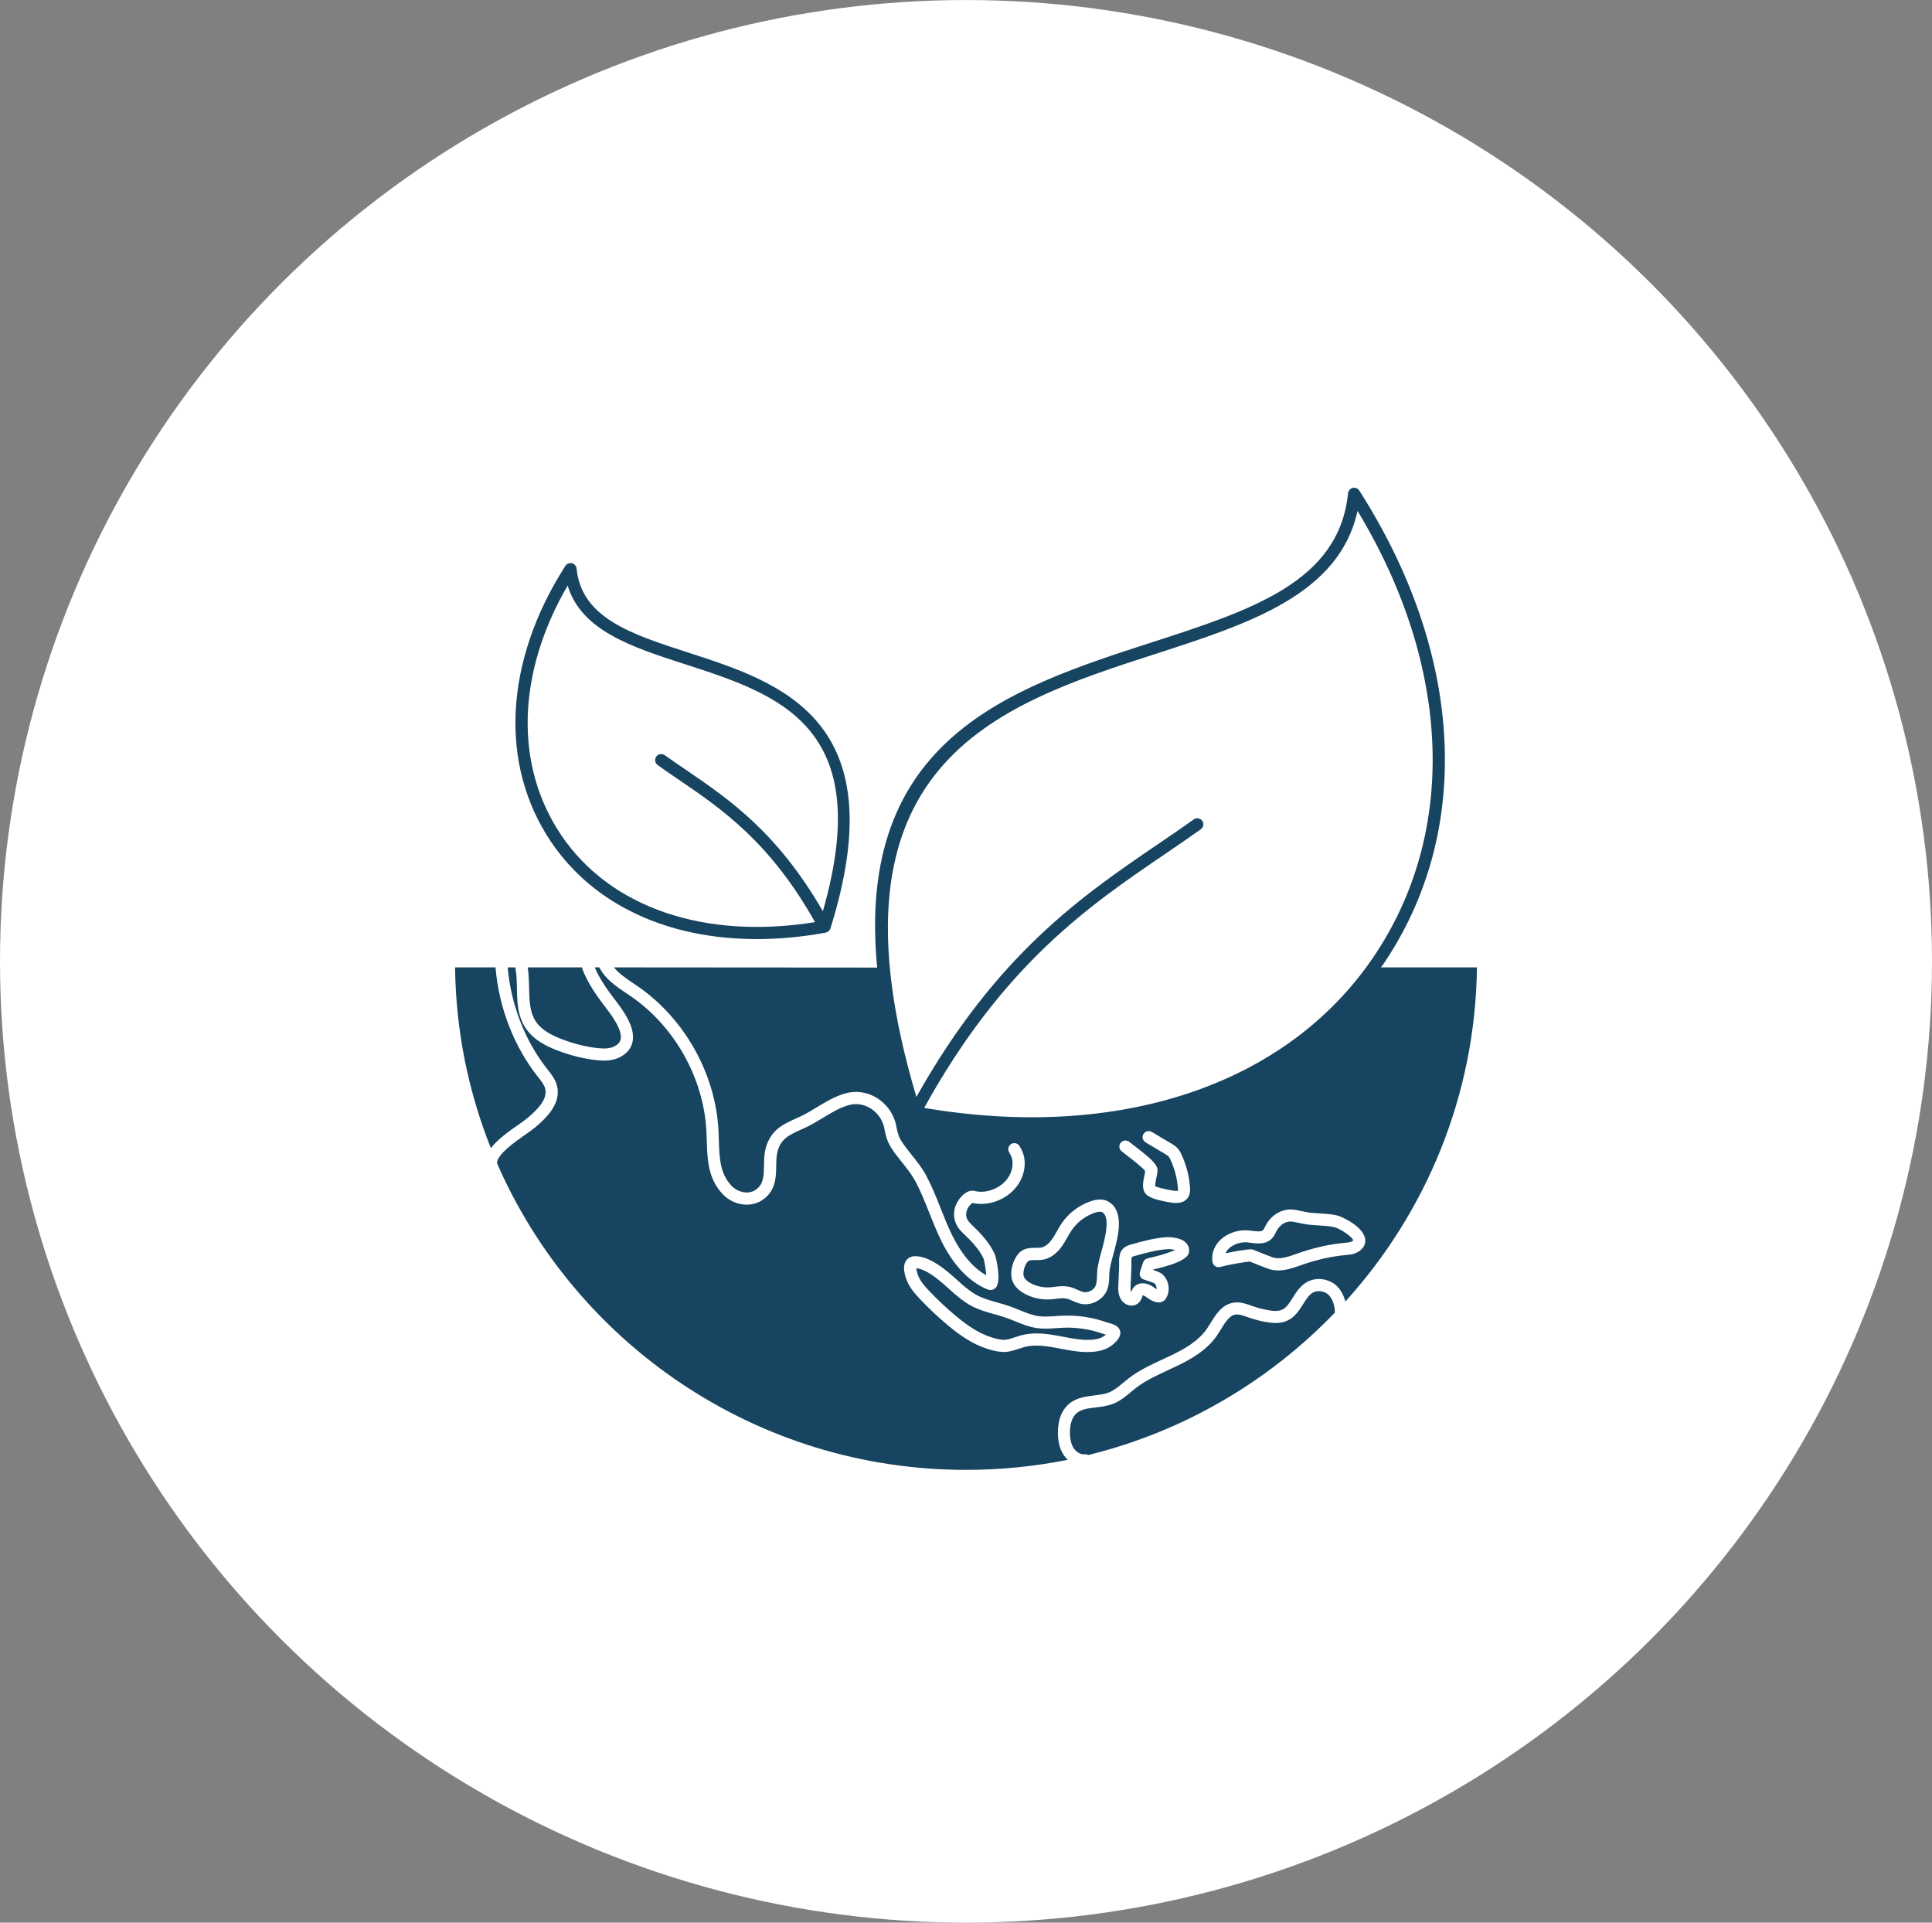 <svg width="201" height="200" xmlns="http://www.w3.org/2000/svg" xmlns:xlink="http://www.w3.org/1999/xlink" xml:space="preserve" overflow="hidden"><rect width="100%" height="100%" fill="#808080" stroke="none"/><g transform="translate(-866 -24)"><path d="M200 100C200 135.727 180.94 168.739 150 186.6 119.06 204.463 80.939 204.463 50 186.6 19.06 168.737 0 135.724 0 100 0 64.276 19.06 31.261 50 13.4 80.94-4.463 119.061-4.463 150 13.4 180.94 31.263 200 64.276 200 100" fill="#FFFFFF" transform="matrix(1.005 0 0 1 866 24)"/><path d="M95.117 132.856C94.959 132.516 94.866 132.137 94.861 131.931 95.845 131.99 97.163 133.126 97.606 133.51 97.813 133.687 98.019 133.874 98.226 134.061 98.959 134.72 99.717 135.404 100.642 135.886 101.38 136.27 102.167 136.491 102.925 136.703 103.333 136.816 103.737 136.929 104.135 137.072 104.445 137.18 104.75 137.308 105.06 137.431 105.779 137.726 106.522 138.031 107.338 138.149 108.042 138.247 108.726 138.203 109.39 138.154 109.641 138.134 109.892 138.12 110.138 138.11 111.471 138.066 112.849 138.272 114.113 138.72 114.167 138.74 114.251 138.764 114.349 138.794 114.384 138.803 114.433 138.818 114.487 138.833 114.231 139.064 113.867 139.236 113.463 139.305 112.371 139.497 111.249 139.281 110.064 139.054 109.168 138.882 108.248 138.705 107.313 138.705 106.777 138.705 106.236 138.764 105.685 138.912 105.483 138.966 105.277 139.035 105.075 139.103 104.627 139.256 104.199 139.399 103.801 139.369 103.333 139.33 102.767 139.182 102.133 138.931 100.858 138.424 99.727 137.543 98.886 136.835 97.931 136.028 97.011 135.157 96.155 134.247 95.761 133.829 95.353 133.372 95.117 132.855ZM106.693 133.48C107.279 133.795 107.933 133.948 108.602 133.913 108.789 133.904 108.976 133.884 109.163 133.859 109.581 133.81 110.014 133.756 110.472 133.82 110.551 133.83 110.629 133.844 110.703 133.859 111.013 133.928 111.294 134.056 111.54 134.169 111.766 134.272 111.982 134.366 112.184 134.405 112.558 134.474 112.996 134.307 113.272 133.982 113.532 133.677 113.547 133.229 113.562 132.713 113.572 132.418 113.582 132.122 113.631 131.842 113.729 131.247 113.887 130.666 114.039 130.11 114.123 129.805 114.206 129.505 114.275 129.2 114.428 128.55 114.9 126.583 114.113 126.1 113.965 126.012 113.685 126.031 113.326 126.154 112.361 126.484 111.515 127.129 110.94 127.97 110.777 128.211 110.635 128.467 110.487 128.723 110.31 129.038 110.133 129.357 109.921 129.653 109.375 130.425 108.701 130.902 107.978 131.03 107.737 131.074 107.476 131.079 107.215 131.074 106.787 131.074 106.522 131.079 106.384 131.237 106.04 131.625 105.843 132.442 105.995 132.831 106.094 133.062 106.33 133.278 106.694 133.48ZM137.453 134.622C137.011 134.277 136.361 134.209 135.913 134.46 135.5 134.691 135.205 135.163 134.895 135.665 134.511 136.28 134.078 136.978 133.316 137.352 132.543 137.731 131.682 137.638 131.018 137.515 130.423 137.406 129.828 137.249 129.252 137.047L129.075 136.983C128.652 136.836 128.253 136.693 127.904 136.742 127.274 136.836 126.846 137.534 126.393 138.272 126.261 138.489 126.128 138.705 125.995 138.902 124.947 140.447 123.314 141.377 121.857 142.08 121.533 142.238 121.208 142.39 120.883 142.543 119.702 143.089 118.59 143.611 117.616 144.358 117.434 144.501 117.257 144.649 117.075 144.801 116.534 145.254 115.978 145.721 115.274 146.006 114.669 146.252 114.039 146.331 113.424 146.405 112.607 146.508 111.904 146.592 111.422 147.03 110.885 147.512 110.767 148.348 110.762 148.963 110.753 149.662 110.88 150.223 111.136 150.626 111.407 151.059 111.889 151.33 112.283 151.28 112.415 151.266 112.533 151.3 112.642 151.359 122.546 148.919 131.348 143.684 138.186 136.54 138.186 136.52 138.176 136.505 138.176 136.481 138.216 135.817 137.871 134.946 137.453 134.621ZM117.154 134.263C117.292 133.913 117.557 133.657 117.892 133.549 118.482 133.357 119.053 133.662 119.275 133.8 119.353 133.849 119.432 133.909 119.516 133.963 119.589 134.017 119.663 134.066 119.732 134.11 119.752 133.879 119.663 133.633 119.496 133.485 119.417 133.446 118.852 133.239 118.419 133.102 118.261 133.052 118.123 132.939 118.05 132.787 117.971 132.639 117.961 132.462 118.01 132.305L118.335 131.316C118.404 131.104 118.581 130.942 118.803 130.897 119.964 130.647 121.145 130.277 121.671 130.012 121.469 129.982 121.135 129.928 120.869 129.943 119.747 130.012 118.611 130.327 117.513 130.637 117.381 130.676 117.233 130.716 117.164 130.765 117.169 130.765 117.149 130.809 117.135 130.917 117.11 131.099 117.12 131.296 117.125 131.473 117.13 131.606 117.13 131.729 117.125 131.832L117.046 133.653C117.036 133.874 117.021 134.223 117.095 134.42ZM54.621 116.285C56.087 115.06 56.662 114.091 56.436 113.235 56.333 112.841 56.042 112.473 55.738 112.084L55.649 111.971C53.169 108.792 51.639 104.778 51.295 100.63L47.108 100.63C47.187 107.257 48.5 113.595 50.813 119.43 51.497 118.529 52.623 117.727 53.608 117.034 54.006 116.753 54.365 116.502 54.621 116.286ZM129.671 129.978C129.69 129.983 129.823 130.037 130.02 130.115 130.482 130.303 131.339 130.652 131.732 130.79 132.426 131.036 133.287 130.76 134.108 130.465 135.894 129.815 137.572 129.432 139.24 129.279 139.511 129.255 139.722 129.235 139.87 129.166 140.047 129.082 140.086 129.023 140.086 129.023 140.042 128.684 138.699 127.774 138.094 127.646 137.597 127.538 137.075 127.508 136.529 127.474 136.012 127.444 135.481 127.41 134.945 127.311 134.787 127.282 134.63 127.247 134.473 127.213 134.148 127.139 133.838 127.07 133.548 127.065 132.874 127.09 132.396 127.582 132.136 128.074L132.072 128.202C131.963 128.418 131.835 128.684 131.589 128.905 130.965 129.476 130.084 129.363 129.439 129.274L129.134 129.235C128.544 129.181 127.875 129.363 127.393 129.722 127.186 129.875 126.979 130.101 126.861 130.372 127.747 130.184 128.982 129.958 129.488 129.958 129.572 129.958 129.631 129.963 129.67 129.978ZM54.771 102.755C54.8 104.079 54.825 105.329 55.513 106.323 56.148 107.238 57.29 107.764 58.214 108.118 59.459 108.595 60.704 108.901 61.919 109.033 62.677 109.112 63.213 109.053 63.617 108.837 64.094 108.586 64.202 108.305 64.246 108.118 64.468 107.124 63.238 105.511 62.653 104.738L62.569 104.63C61.964 103.833 60.754 102.219 60.237 100.63L54.623 100.63C54.648 100.807 54.677 100.984 54.697 101.161 54.746 101.678 54.761 102.214 54.771 102.755ZM152.893 100.63C152.735 113.978 147.604 126.151 139.275 135.385 139.088 134.711 138.749 134.037 138.222 133.629 137.371 132.964 136.195 132.856 135.295 133.363 134.596 133.752 134.183 134.416 133.819 135.001 133.494 135.518 133.194 136.01 132.756 136.222 132.313 136.438 131.713 136.369 131.241 136.281 130.709 136.182 130.178 136.045 129.661 135.862L129.494 135.803C128.973 135.616 128.372 135.405 127.723 135.503 126.508 135.68 125.878 136.714 125.322 137.619 125.199 137.816 125.081 138.013 124.953 138.199 124.073 139.498 122.616 140.32 121.308 140.955 120.993 141.107 120.673 141.255 120.353 141.407 119.163 141.958 117.933 142.534 116.85 143.365 116.653 143.518 116.461 143.675 116.27 143.838 115.787 144.246 115.325 144.63 114.808 144.841 114.356 145.023 113.834 145.087 113.278 145.156 112.383 145.269 111.364 145.392 110.587 146.101 109.898 146.726 109.524 147.715 109.514 148.954 109.505 149.914 109.691 150.686 110.085 151.306 110.213 151.513 110.37 151.69 110.538 151.852 107.128 152.536 103.606 152.9 99.999 152.9 78.282 152.9 59.581 139.75 51.443 120.989 51.477 120.079 53.258 118.82 54.331 118.062 54.764 117.757 55.147 117.481 55.428 117.25 56.614 116.256 58.134 114.731 57.652 112.911 57.479 112.266 57.081 111.755 56.727 111.302L56.638 111.194C54.326 108.237 52.894 104.498 52.555 100.63L53.347 100.63C53.381 100.852 53.416 101.073 53.44 101.295 53.49 101.777 53.499 102.279 53.509 102.781 53.539 104.232 53.568 105.733 54.478 107.041 55.31 108.242 56.673 108.876 57.765 109.295 59.113 109.811 60.461 110.141 61.785 110.284 61.996 110.308 62.242 110.328 62.503 110.328 63.035 110.328 63.645 110.249 64.206 109.954 64.899 109.585 65.327 109.063 65.475 108.399 65.819 106.84 64.462 105.054 63.655 103.986L63.571 103.878C63.099 103.248 62.085 101.91 61.569 100.631L62.046 100.631 62.075 100.69C62.705 101.88 63.797 102.618 64.85 103.327L65.377 103.686C69.864 106.82 72.831 112.158 73.126 117.624 73.145 117.958 73.155 118.293 73.165 118.632 73.219 120.571 73.278 122.578 74.798 124.202 75.984 125.471 77.893 125.683 79.138 124.674 80.314 123.724 80.338 122.416 80.353 121.265 80.363 120.723 80.373 120.217 80.491 119.774 80.855 118.436 81.677 118.067 83.04 117.452L83.286 117.339C83.96 117.033 84.589 116.645 85.199 116.276 86.09 115.735 86.926 115.223 87.861 114.957 88.619 114.741 89.426 114.864 90.119 115.297 90.872 115.764 91.394 116.532 91.551 117.403 91.674 118.072 91.812 118.682 92.26 119.395 92.609 119.951 93.012 120.453 93.401 120.94 93.903 121.57 94.38 122.17 94.749 122.859 95.31 123.907 95.758 125.048 96.195 126.155 96.569 127.095 96.953 128.069 97.411 129.009 98.67 131.592 100.284 133.314 102.213 134.126 102.316 134.17 102.424 134.19 102.528 134.19 102.724 134.19 102.911 134.116 103.059 133.968 103.748 133.285 103.039 130.623 103.03 130.598 102.498 129.289 101.445 128.217 100.501 127.311 100.097 126.923 99.945 126.519 100.043 126.072 100.151 125.58 100.506 125.235 100.668 125.137 102.311 125.511 104.225 124.797 105.268 123.395 106.031 122.372 106.277 121.058 105.908 119.971 105.819 119.715 105.701 119.469 105.539 119.208 105.357 118.913 104.968 118.824 104.673 119.006 104.378 119.188 104.289 119.577 104.471 119.872 104.579 120.049 104.663 120.216 104.717 120.379 104.958 121.077 104.781 121.943 104.265 122.637 103.502 123.655 102.041 124.192 100.875 123.882 100.235 123.714 99.502 124.334 99.108 125.038 98.498 126.13 98.695 127.321 99.635 128.216 100.486 129.028 101.431 129.987 101.849 131.006 101.918 131.281 102.055 132.088 102.1 132.659 100.722 131.877 99.531 130.465 98.547 128.452 98.114 127.562 97.736 126.612 97.376 125.692 96.929 124.556 96.461 123.38 95.871 122.268 95.443 121.471 94.906 120.802 94.39 120.152 94.006 119.67 93.642 119.212 93.327 118.715 92.998 118.194 92.899 117.766 92.791 117.17 92.57 115.95 91.837 114.878 90.784 114.218 89.785 113.594 88.624 113.421 87.517 113.736 86.419 114.046 85.465 114.632 84.54 115.192 83.935 115.561 83.364 115.911 82.759 116.186L82.513 116.295C81.047 116.959 79.782 117.53 79.266 119.439 79.109 120.034 79.094 120.644 79.089 121.234 79.074 122.238 79.059 123.104 78.341 123.684 77.519 124.344 76.358 124.024 75.709 123.33 74.513 122.051 74.469 120.368 74.415 118.587 74.405 118.238 74.395 117.894 74.376 117.549 74.061 111.709 70.887 105.997 66.09 102.646L65.554 102.282C64.791 101.766 64.068 101.264 63.556 100.629L90.804 100.649C88.526 76.816 104.669 71.556 119.182 66.838 129.613 63.444 138.621 60.516 139.551 51.305 139.58 51.04 139.772 50.819 140.033 50.754 140.299 50.69 140.565 50.804 140.712 51.03 151.566 68.083 152.51 86.48 143.236 100.244 143.143 100.377 143.044 100.495 142.951 100.628ZM104.829 133.299C105.036 133.816 105.459 134.249 106.094 134.589 106.881 135.012 107.772 135.209 108.662 135.169 108.879 135.159 109.095 135.135 109.312 135.105 109.666 135.061 110.006 135.021 110.301 135.066L110.306 135.066 110.429 135.085C110.635 135.135 110.832 135.223 111.029 135.312 111.3 135.435 111.61 135.573 111.954 135.636 112.087 135.661 112.22 135.676 112.357 135.676 113.051 135.676 113.76 135.351 114.237 134.795 114.788 134.151 114.808 133.403 114.832 132.743 114.837 132.507 114.842 132.271 114.882 132.04 114.97 131.504 115.113 130.982 115.265 130.431 115.349 130.116 115.437 129.801 115.511 129.481 115.762 128.429 116.348 125.968 114.778 125.014 114.291 124.719 113.671 124.699 112.928 124.95 111.708 125.363 110.635 126.18 109.907 127.248 109.72 127.518 109.558 127.809 109.401 128.094 109.243 128.374 109.091 128.655 108.904 128.91 108.658 129.255 108.264 129.688 107.767 129.776 107.6 129.806 107.418 129.801 107.236 129.801 106.709 129.801 105.981 129.791 105.455 130.381 104.849 131.06 104.461 132.384 104.83 133.299ZM115.851 138.215C115.654 137.885 115.25 137.747 114.694 137.59L114.527 137.541C113.115 137.039 111.58 136.803 110.084 136.857 109.819 136.867 109.558 136.886 109.292 136.901 108.662 136.945 108.072 136.985 107.506 136.906 106.842 136.812 106.202 136.547 105.528 136.271 105.204 136.138 104.879 136.006 104.544 135.888 104.121 135.74 103.688 135.617 103.255 135.494 102.527 135.287 101.833 135.095 101.209 134.771 100.431 134.367 99.762 133.767 99.059 133.127 98.847 132.936 98.635 132.744 98.419 132.562 97.376 131.661 95.999 130.658 94.695 130.672 94.518 130.677 94.35 130.717 94.203 130.79 93.337 131.213 93.509 132.409 93.957 133.388 94.272 134.077 94.778 134.643 95.226 135.12 96.112 136.065 97.066 136.97 98.06 137.806 98.975 138.579 100.21 139.538 101.652 140.109 102.404 140.409 103.088 140.581 103.683 140.63 104.343 140.68 104.933 140.483 105.46 140.306 105.637 140.247 105.819 140.183 105.996 140.133 107.221 139.799 108.476 140.04 109.804 140.296 110.699 140.468 111.614 140.645 112.549 140.645 112.918 140.645 113.287 140.616 113.661 140.552 114.38 140.424 115.024 140.094 115.467 139.622 115.683 139.405 116.22 138.835 115.851 138.215ZM123.093 130.166C123.122 129.841 123.014 129.526 122.783 129.285 122.143 128.621 120.8 128.7 120.78 128.695 119.521 128.773 118.32 129.108 117.164 129.433 116.938 129.497 116.623 129.585 116.352 129.802 116.091 130.013 115.934 130.338 115.875 130.761 115.841 131.007 115.846 131.273 115.851 131.514 115.851 131.612 115.856 131.711 115.851 131.784L115.767 133.679C115.747 134.121 115.713 134.953 116.313 135.489 116.554 135.701 116.85 135.814 117.14 135.814 117.346 135.814 117.543 135.76 117.716 135.646 118.06 135.425 118.183 135.076 118.262 134.849L118.257 134.751C118.296 134.741 118.429 134.771 118.577 134.864L118.774 134.997C119.049 135.189 119.384 135.425 119.836 135.474 119.91 135.484 120.141 135.509 120.373 135.381 120.56 135.282 120.663 135.13 120.722 135.026 121.189 134.239 121.007 133.142 120.313 132.537 120.249 132.483 120.117 132.365 119.389 132.104L119.403 132.05C122.99 131.238 123.064 130.49 123.093 130.166ZM123.191 123.544C123.108 122.343 122.807 121.177 122.3 120.08 122.217 119.903 122.118 119.706 121.966 119.519 121.739 119.243 121.449 119.071 121.218 118.933L119.235 117.747C118.935 117.57 118.551 117.669 118.369 117.964 118.192 118.264 118.291 118.648 118.586 118.83L120.569 120.016C120.731 120.114 120.903 120.213 120.992 120.326 121.051 120.399 121.105 120.508 121.159 120.616 121.602 121.57 121.863 122.584 121.937 123.632 121.946 123.799 121.946 123.848 121.956 123.858 121.937 123.868 121.833 123.902 121.523 123.863 121.071 123.799 120.618 123.706 120.17 123.588 119.949 123.528 119.698 123.455 119.6 123.415 119.55 123.273 119.654 122.79 119.708 122.53 119.767 122.249 119.816 121.988 119.826 121.787 119.85 121.167 119.221 120.571 117.435 119.194 117.223 119.032 117.041 118.889 116.903 118.781 116.633 118.559 116.234 118.604 116.018 118.869 115.796 119.14 115.836 119.534 116.106 119.755 116.249 119.873 116.441 120.02 116.662 120.193 117.164 120.581 118.311 121.462 118.552 121.831 118.537 121.959 118.502 122.112 118.468 122.269 118.321 122.982 118.133 123.868 118.778 124.345 119.108 124.586 119.482 124.709 119.836 124.803 120.328 124.936 120.834 125.039 121.341 125.108 121.489 125.128 121.622 125.137 121.754 125.137 122.305 125.137 122.714 124.955 122.965 124.591 123.235 124.208 123.206 123.755 123.191 123.543ZM141.326 128.921C141.173 127.603 138.919 126.535 138.354 126.417 137.763 126.289 137.173 126.254 136.602 126.22 136.1 126.19 135.628 126.161 135.171 126.072 135.028 126.048 134.885 126.013 134.743 125.984 134.369 125.9 133.985 125.812 133.562 125.807 132.548 125.836 131.569 126.437 131.013 127.494L130.934 127.647C130.866 127.785 130.802 127.917 130.733 127.976 130.541 128.154 129.995 128.08 129.596 128.031L129.252 127.991C128.342 127.903 127.372 128.178 126.639 128.719 125.778 129.359 125.35 130.348 125.527 131.302 125.557 131.475 125.665 131.627 125.813 131.721 125.96 131.814 126.142 131.844 126.315 131.794 127.353 131.509 128.917 131.273 129.37 131.224L129.537 131.292C130.015 131.489 130.905 131.848 131.314 131.991 131.643 132.104 131.983 132.153 132.317 132.153 133.085 132.153 133.842 131.907 134.531 131.661 136.214 131.051 137.788 130.687 139.392 130.545 139.702 130.515 140.052 130.486 140.401 130.323 141.296 129.89 141.365 129.26 141.326 128.921ZM142.186 99.544C150.915 86.59 150.265 69.35 140.533 53.143 138.629 61.842 129.355 64.858 119.574 68.036 103.156 73.374 84.593 79.436 94.865 114.107 103.146 99.279 112.002 93.197 119.844 87.83 121.123 86.954 122.373 86.103 123.574 85.237 123.854 85.031 124.248 85.099 124.454 85.38 124.656 85.66 124.592 86.054 124.312 86.26 123.102 87.131 121.842 87.992 120.553 88.873 112.735 94.221 103.893 100.292 95.672 115.245 115.854 118.699 133.207 112.873 142.186 99.545ZM57.07 87.608C51.648 79.559 52.189 68.813 58.526 58.866 58.669 58.639 58.944 58.531 59.205 58.59 59.466 58.654 59.658 58.87 59.687 59.141 60.204 64.292 65.335 65.96 71.279 67.894 80.838 71.003 92.735 74.875 85.965 96.582L85.965 96.592C85.965 96.597 85.96 96.597 85.96 96.597 85.93 96.691 85.871 96.769 85.803 96.838 85.783 96.858 85.758 96.877 85.734 96.892 85.709 96.912 85.69 96.936 85.66 96.951 85.626 96.971 85.591 96.966 85.552 96.976 85.522 96.986 85.502 97.01 85.473 97.015 83.023 97.468 80.637 97.684 78.344 97.684 69.153 97.694 61.473 94.137 57.07 87.608ZM58.118 86.904C63.195 94.437 72.966 97.768 84.371 95.923 79.702 87.573 74.688 84.134 70.255 81.098 69.508 80.586 68.779 80.09 68.081 79.583 67.8 79.381 67.736 78.987 67.938 78.702 68.14 78.422 68.533 78.353 68.819 78.559 69.513 79.056 70.231 79.548 70.969 80.055 75.431 83.106 80.454 86.555 85.183 94.785 90.673 75.534 80.627 72.251 70.895 69.088 65.399 67.302 60.179 65.605 58.762 60.911 53.493 70.028 53.227 79.652 58.118 86.904Z" fill="#174460" transform="matrix(1.005 0 0 1 866 24)"/></g></svg>